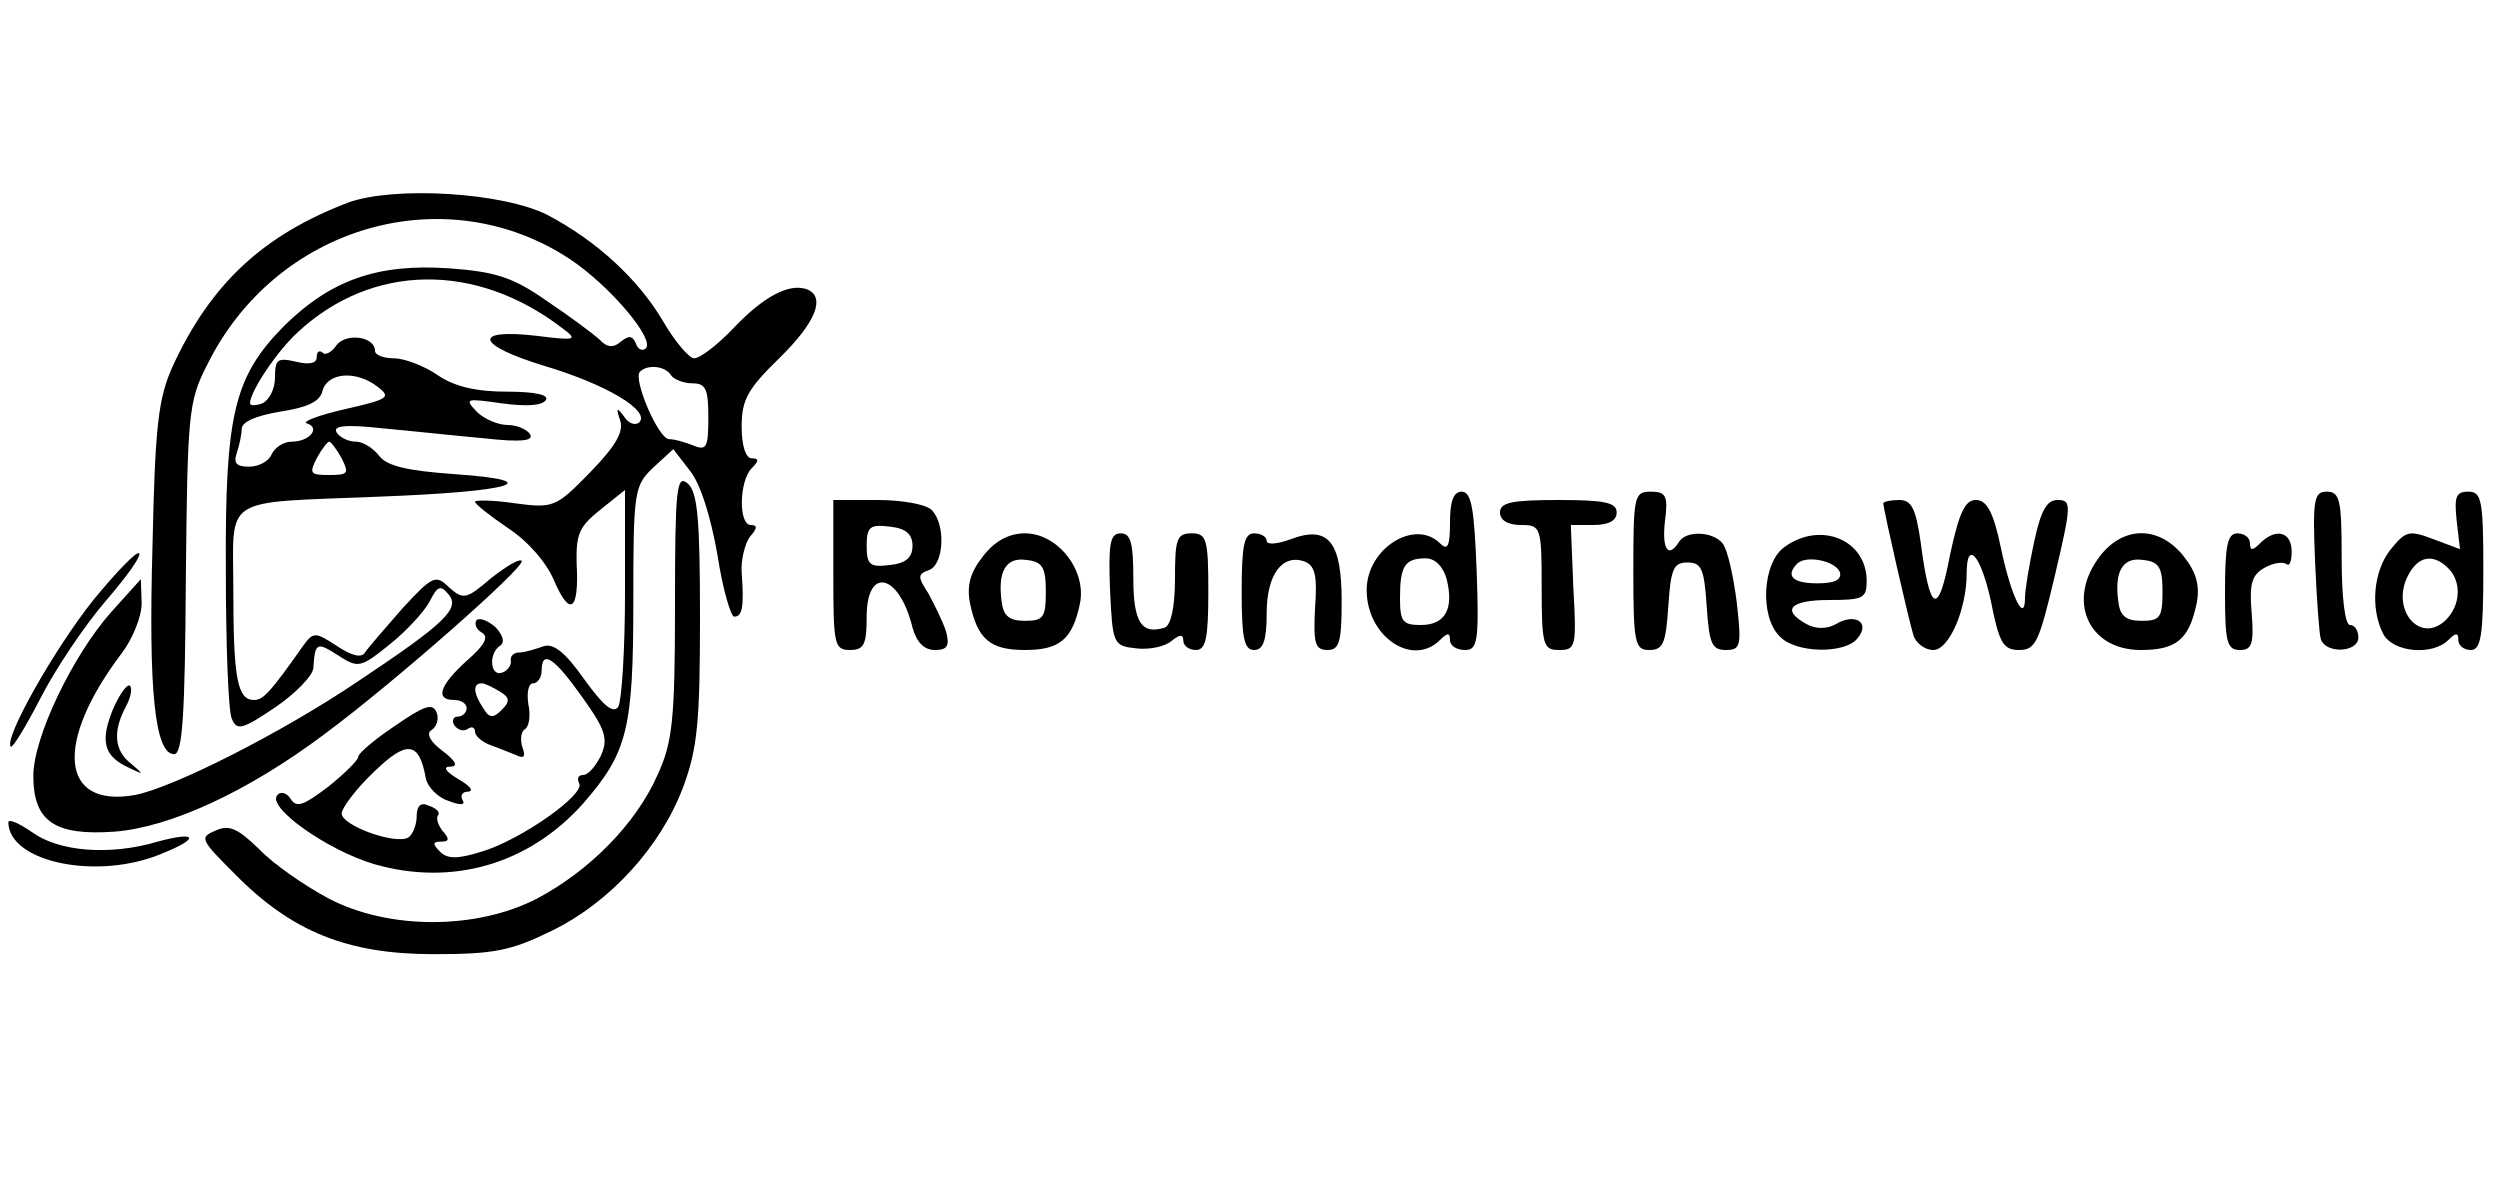<?xml version="1.0" standalone="no"?>
<!DOCTYPE svg PUBLIC "-//W3C//DTD SVG 20010904//EN"
 "http://www.w3.org/TR/2001/REC-SVG-20010904/DTD/svg10.dtd">
<svg version="1.0" xmlns="http://www.w3.org/2000/svg"
 width="300pt" height="143pt" viewBox="0 0 300 143"
 preserveAspectRatio="xMidYMid meet">
<g transform="translate(0,143) scale(0.1,-0.1)"
fill="#000000" stroke="none">
<path d="M418 1187 c-102 -39 -165 -97 -211 -197 -17 -38 -21 -71 -24 -215 -5
-175 3 -250 26 -250 10 0 13 46 14 210 2 197 3 213 25 256 82 168 286 227 436
128 48 -32 102 -96 91 -107 -4 -4 -10 -1 -12 6 -4 9 -8 10 -18 2 -9 -8 -17 -7
-26 3 -8 7 -36 28 -63 46 -40 28 -61 35 -117 39 -86 6 -142 -14 -198 -69 -60
-61 -71 -105 -70 -293 0 -89 3 -169 7 -178 6 -15 12 -14 52 13 25 17 45 38 46
47 2 31 4 32 29 16 25 -16 27 -16 63 13 20 16 42 40 48 52 9 18 13 19 22 8 15
-17 -4 -35 -109 -105 -92 -62 -221 -127 -267 -136 -90 -16 -97 63 -16 170 13
17 24 44 24 60 l-1 29 -36 -40 c-46 -52 -93 -150 -93 -196 0 -55 26 -72 97
-67 67 5 160 48 251 116 84 62 244 203 238 209 -3 3 -19 -7 -37 -21 -29 -25
-33 -26 -50 -11 -16 16 -20 14 -56 -25 -21 -24 -41 -47 -45 -53 -4 -7 -16 -4
-34 8 -26 17 -28 17 -41 -1 -38 -54 -47 -64 -58 -64 -20 0 -25 25 -25 131 0
116 -17 105 175 113 160 6 204 19 91 27 -58 4 -82 10 -91 22 -7 9 -19 17 -28
17 -9 0 -19 5 -23 11 -5 8 10 10 55 5 33 -3 89 -9 122 -12 45 -5 60 -3 55 5
-4 6 -16 11 -27 11 -11 0 -28 7 -37 16 -15 16 -13 16 30 10 29 -4 49 -3 53 4
4 6 -12 10 -47 10 -36 0 -63 6 -83 20 -16 11 -40 20 -52 20 -13 0 -23 4 -23 9
0 17 -34 22 -46 7 -6 -9 -14 -13 -17 -9 -4 3 -7 1 -7 -6 0 -7 -9 -9 -25 -5
-22 5 -25 3 -25 -19 0 -14 -7 -27 -15 -31 -8 -3 -15 -3 -15 0 0 14 32 62 57
85 89 83 214 85 318 5 19 -14 16 -15 -31 -9 -78 9 -73 -11 9 -36 74 -22 128
-54 114 -68 -5 -4 -13 -1 -18 7 -9 12 -10 11 -5 -4 5 -14 -5 -31 -36 -63 -41
-42 -44 -43 -90 -37 -26 4 -48 4 -48 2 0 -3 18 -17 40 -32 23 -15 46 -41 55
-63 19 -44 30 -36 27 20 -1 36 3 45 28 65 l30 24 0 -124 c0 -68 -4 -129 -8
-136 -6 -9 -18 1 -41 33 -24 34 -38 44 -50 39 -9 -3 -21 -7 -28 -7 -7 0 -11
-5 -10 -10 1 -5 -4 -12 -10 -14 -15 -6 -17 23 -3 32 6 4 4 12 -5 22 -9 8 -19
12 -23 9 -3 -4 -1 -11 6 -15 9 -5 4 -15 -18 -34 -33 -30 -38 -47 -15 -47 8 0
15 -4 15 -10 0 -5 -5 -10 -11 -10 -5 0 -7 -5 -4 -10 4 -6 11 -8 16 -5 5 4 9 2
9 -3 0 -5 8 -12 18 -16 9 -3 23 -9 31 -12 10 -5 12 -2 8 9 -3 9 -2 19 3 22 5
3 7 17 4 30 -2 14 0 25 6 25 5 0 10 7 10 15 0 26 15 16 49 -32 28 -39 31 -50
22 -70 -6 -12 -15 -23 -21 -23 -6 0 -8 -4 -5 -10 8 -13 -70 -68 -117 -82 -29
-9 -41 -9 -50 0 -9 9 -9 12 1 12 10 0 11 3 2 13 -6 8 -8 16 -5 19 2 3 -2 8
-11 11 -10 5 -15 0 -15 -13 0 -10 -5 -22 -10 -25 -15 -9 -80 14 -80 29 0 6 17
29 38 49 40 39 55 38 63 -7 2 -10 14 -23 27 -27 15 -6 21 -5 17 1 -3 6 0 10 7
10 7 1 2 7 -12 15 -15 9 -19 15 -10 15 10 0 8 6 -9 19 -15 11 -20 21 -13 25 6
4 9 13 6 21 -5 12 -15 8 -50 -16 -24 -16 -44 -33 -44 -37 0 -4 -16 -20 -36
-36 -29 -22 -38 -26 -45 -15 -4 7 -12 10 -16 5 -14 -14 59 -66 116 -83 94 -27
186 0 251 73 53 61 60 89 60 242 0 133 1 139 24 161 l24 22 20 -26 c13 -16 25
-56 33 -101 6 -40 16 -74 20 -74 10 0 12 12 9 53 -1 15 4 35 10 43 9 10 9 14
1 14 -15 0 -14 53 1 68 9 9 9 12 0 12 -7 0 -12 15 -12 38 0 32 7 45 45 82 45
44 56 74 33 83 -21 7 -51 -8 -88 -47 -19 -20 -40 -36 -47 -36 -6 0 -23 20 -37
44 -30 51 -80 97 -139 128 -53 27 -183 35 -239 15z m387 -207 c3 -5 15 -10 26
-10 16 0 19 -7 19 -41 0 -35 -2 -40 -17 -34 -10 4 -23 8 -30 8 -13 0 -44 73
-35 81 9 9 30 7 37 -4z m-352 -14 c17 -13 13 -15 -39 -27 -31 -7 -52 -15 -46
-17 17 -5 4 -22 -18 -22 -10 0 -20 -7 -24 -15 -3 -8 -15 -15 -27 -15 -15 0
-19 4 -15 16 3 9 6 22 6 29 0 9 17 16 46 21 33 5 48 12 51 25 6 22 40 25 66 5z
m-43 -86 c9 -18 8 -20 -15 -20 -23 0 -24 2 -15 20 6 11 13 20 15 20 2 0 9 -9
15 -20z m190 -280 c12 -7 12 -12 2 -22 -10 -10 -15 -10 -22 2 -12 18 -13 30
-2 30 4 0 14 -5 22 -10z"/>
<path d="M810 704 c0 -138 -3 -165 -21 -204 -26 -59 -82 -115 -144 -148 -73
-38 -179 -38 -251 0 -28 15 -66 41 -83 59 -26 25 -36 30 -53 22 -19 -8 -17
-11 24 -52 68 -69 135 -96 238 -96 73 0 93 4 142 28 70 34 131 101 158 173 17
46 20 78 20 203 0 120 -3 151 -15 161 -13 11 -15 -6 -15 -146z"/>
<path d="M1740 803 c0 -29 -3 -34 -12 -25 -30 30 -88 -6 -88 -56 0 -56 55 -93
88 -60 9 9 12 9 12 0 0 -7 8 -12 18 -12 15 0 17 10 14 95 -3 74 -6 95 -18 95
-10 0 -14 -12 -14 -37z m-4 -68 c9 -36 -2 -55 -31 -55 -22 0 -25 4 -25 33 0
38 6 47 31 47 11 0 21 -10 25 -25z"/>
<path d="M1960 745 c0 -87 2 -95 19 -95 17 0 20 8 23 53 3 44 6 52 23 52 17 0
20 -8 23 -52 3 -45 6 -53 23 -53 18 0 19 5 13 58 -4 31 -11 63 -17 70 -11 14
-43 16 -52 2 -13 -21 -21 -9 -17 25 4 30 1 35 -17 35 -20 0 -21 -5 -21 -95z"/>
<path d="M2778 758 c2 -46 5 -89 7 -95 6 -18 45 -16 45 2 0 8 -4 15 -10 15 -6
0 -10 33 -10 80 0 70 -2 80 -18 80 -15 0 -17 -9 -14 -82z"/>
<path d="M2948 805 l4 -34 -32 12 c-29 11 -33 10 -51 -12 -21 -26 -25 -71 -9
-102 12 -22 59 -26 78 -7 9 9 12 9 12 0 0 -7 7 -12 15 -12 12 0 15 17 15 95 0
85 -2 95 -18 95 -15 0 -17 -6 -14 -35z m-10 -57 c16 -16 15 -44 -3 -62 -31
-30 -67 13 -45 54 12 23 30 26 48 8z"/>
<path d="M1000 740 c0 -83 1 -90 20 -90 17 0 20 7 20 40 0 61 39 52 55 -13 5
-18 14 -27 27 -27 15 0 18 5 13 23 -4 12 -14 32 -21 45 -13 20 -13 23 1 28 18
7 20 55 3 72 -7 7 -36 12 -65 12 l-53 0 0 -90z m95 35 c0 -14 -8 -21 -27 -23
-24 -3 -28 0 -28 23 0 23 4 26 28 23 19 -2 27 -9 27 -23z"/>
<path d="M1800 815 c0 -9 9 -15 25 -15 24 0 25 -2 25 -75 0 -70 2 -75 21 -75
20 0 21 4 17 75 l-3 75 27 0 c18 0 28 5 28 15 0 12 -14 15 -70 15 -56 0 -70
-3 -70 -15z"/>
<path d="M2260 826 c0 -7 30 -138 36 -158 3 -10 14 -18 24 -18 19 0 40 49 40
92 0 41 17 22 29 -33 10 -51 15 -59 34 -59 20 0 24 10 43 90 20 85 20 90 3 90
-13 0 -20 -13 -28 -50 -6 -28 -11 -58 -11 -67 0 -33 -17 2 -29 60 -9 43 -17
57 -30 57 -13 0 -20 -15 -31 -66 -14 -74 -24 -70 -35 14 -6 42 -11 52 -26 52
-10 0 -19 -2 -19 -4z"/>
<path d="M1180 763 c-16 -20 -20 -36 -16 -57 9 -43 24 -56 66 -56 42 0 57 13
66 56 8 40 -27 84 -66 84 -19 0 -36 -9 -50 -27z m75 -43 c0 -31 -3 -35 -25
-35 -19 0 -26 6 -28 23 -5 36 5 54 30 50 19 -2 23 -9 23 -38z"/>
<path d="M1332 723 c3 -66 4 -68 31 -71 16 -2 35 2 43 9 10 8 14 8 14 0 0 -6
7 -11 15 -11 12 0 15 14 15 70 0 63 -2 70 -20 70 -18 0 -20 -7 -20 -54 0 -35
-5 -56 -12 -59 -28 -9 -38 6 -38 59 0 42 -3 54 -15 54 -13 0 -15 -12 -13 -67z"/>
<path d="M1490 720 c0 -56 3 -70 15 -70 11 0 15 12 15 44 0 47 19 72 46 62 12
-5 15 -17 12 -56 -2 -42 0 -50 15 -50 14 0 17 9 17 59 0 71 -16 91 -61 74 -16
-6 -29 -7 -29 -2 0 5 -7 9 -15 9 -12 0 -15 -14 -15 -70z"/>
<path d="M2142 774 c-27 -18 -31 -84 -6 -108 19 -20 78 -21 93 -2 16 19 -3 31
-26 17 -11 -6 -24 -6 -35 0 -31 17 -20 29 27 29 41 0 45 2 45 23 0 49 -55 72
-98 41z m66 -31 c2 -9 -7 -13 -27 -13 -30 0 -39 9 -24 24 11 10 46 3 51 -11z"/>
<path d="M2521 764 c-42 -53 -16 -114 48 -114 43 0 58 13 67 56 4 21 0 37 -16
57 -29 36 -71 36 -99 1z m74 -44 c0 -31 -3 -35 -25 -35 -19 0 -26 6 -28 23 -5
36 5 54 30 50 19 -2 23 -9 23 -38z"/>
<path d="M2670 720 c0 -60 2 -70 18 -70 14 0 17 7 14 44 -3 36 0 46 16 55 11
6 22 7 26 4 3 -3 6 3 6 15 0 24 -19 29 -38 10 -9 -9 -12 -9 -12 0 0 7 -7 12
-15 12 -12 0 -15 -14 -15 -70z"/>
<path d="M112 710 c-47 -59 -108 -167 -99 -176 2 -2 18 24 36 59 18 35 53 87
78 116 25 29 43 54 40 57 -3 3 -27 -22 -55 -56z"/>
<path d="M136 580 c-16 -39 -12 -57 18 -71 19 -9 19 -9 4 4 -21 16 -23 39 -7
69 6 11 8 22 5 25 -3 3 -12 -9 -20 -27z"/>
<path d="M10 443 c1 -48 108 -70 185 -37 45 18 42 27 -6 14 -57 -17 -118 -12
-150 11 -16 11 -29 17 -29 12z"/>
</g>
</svg>
